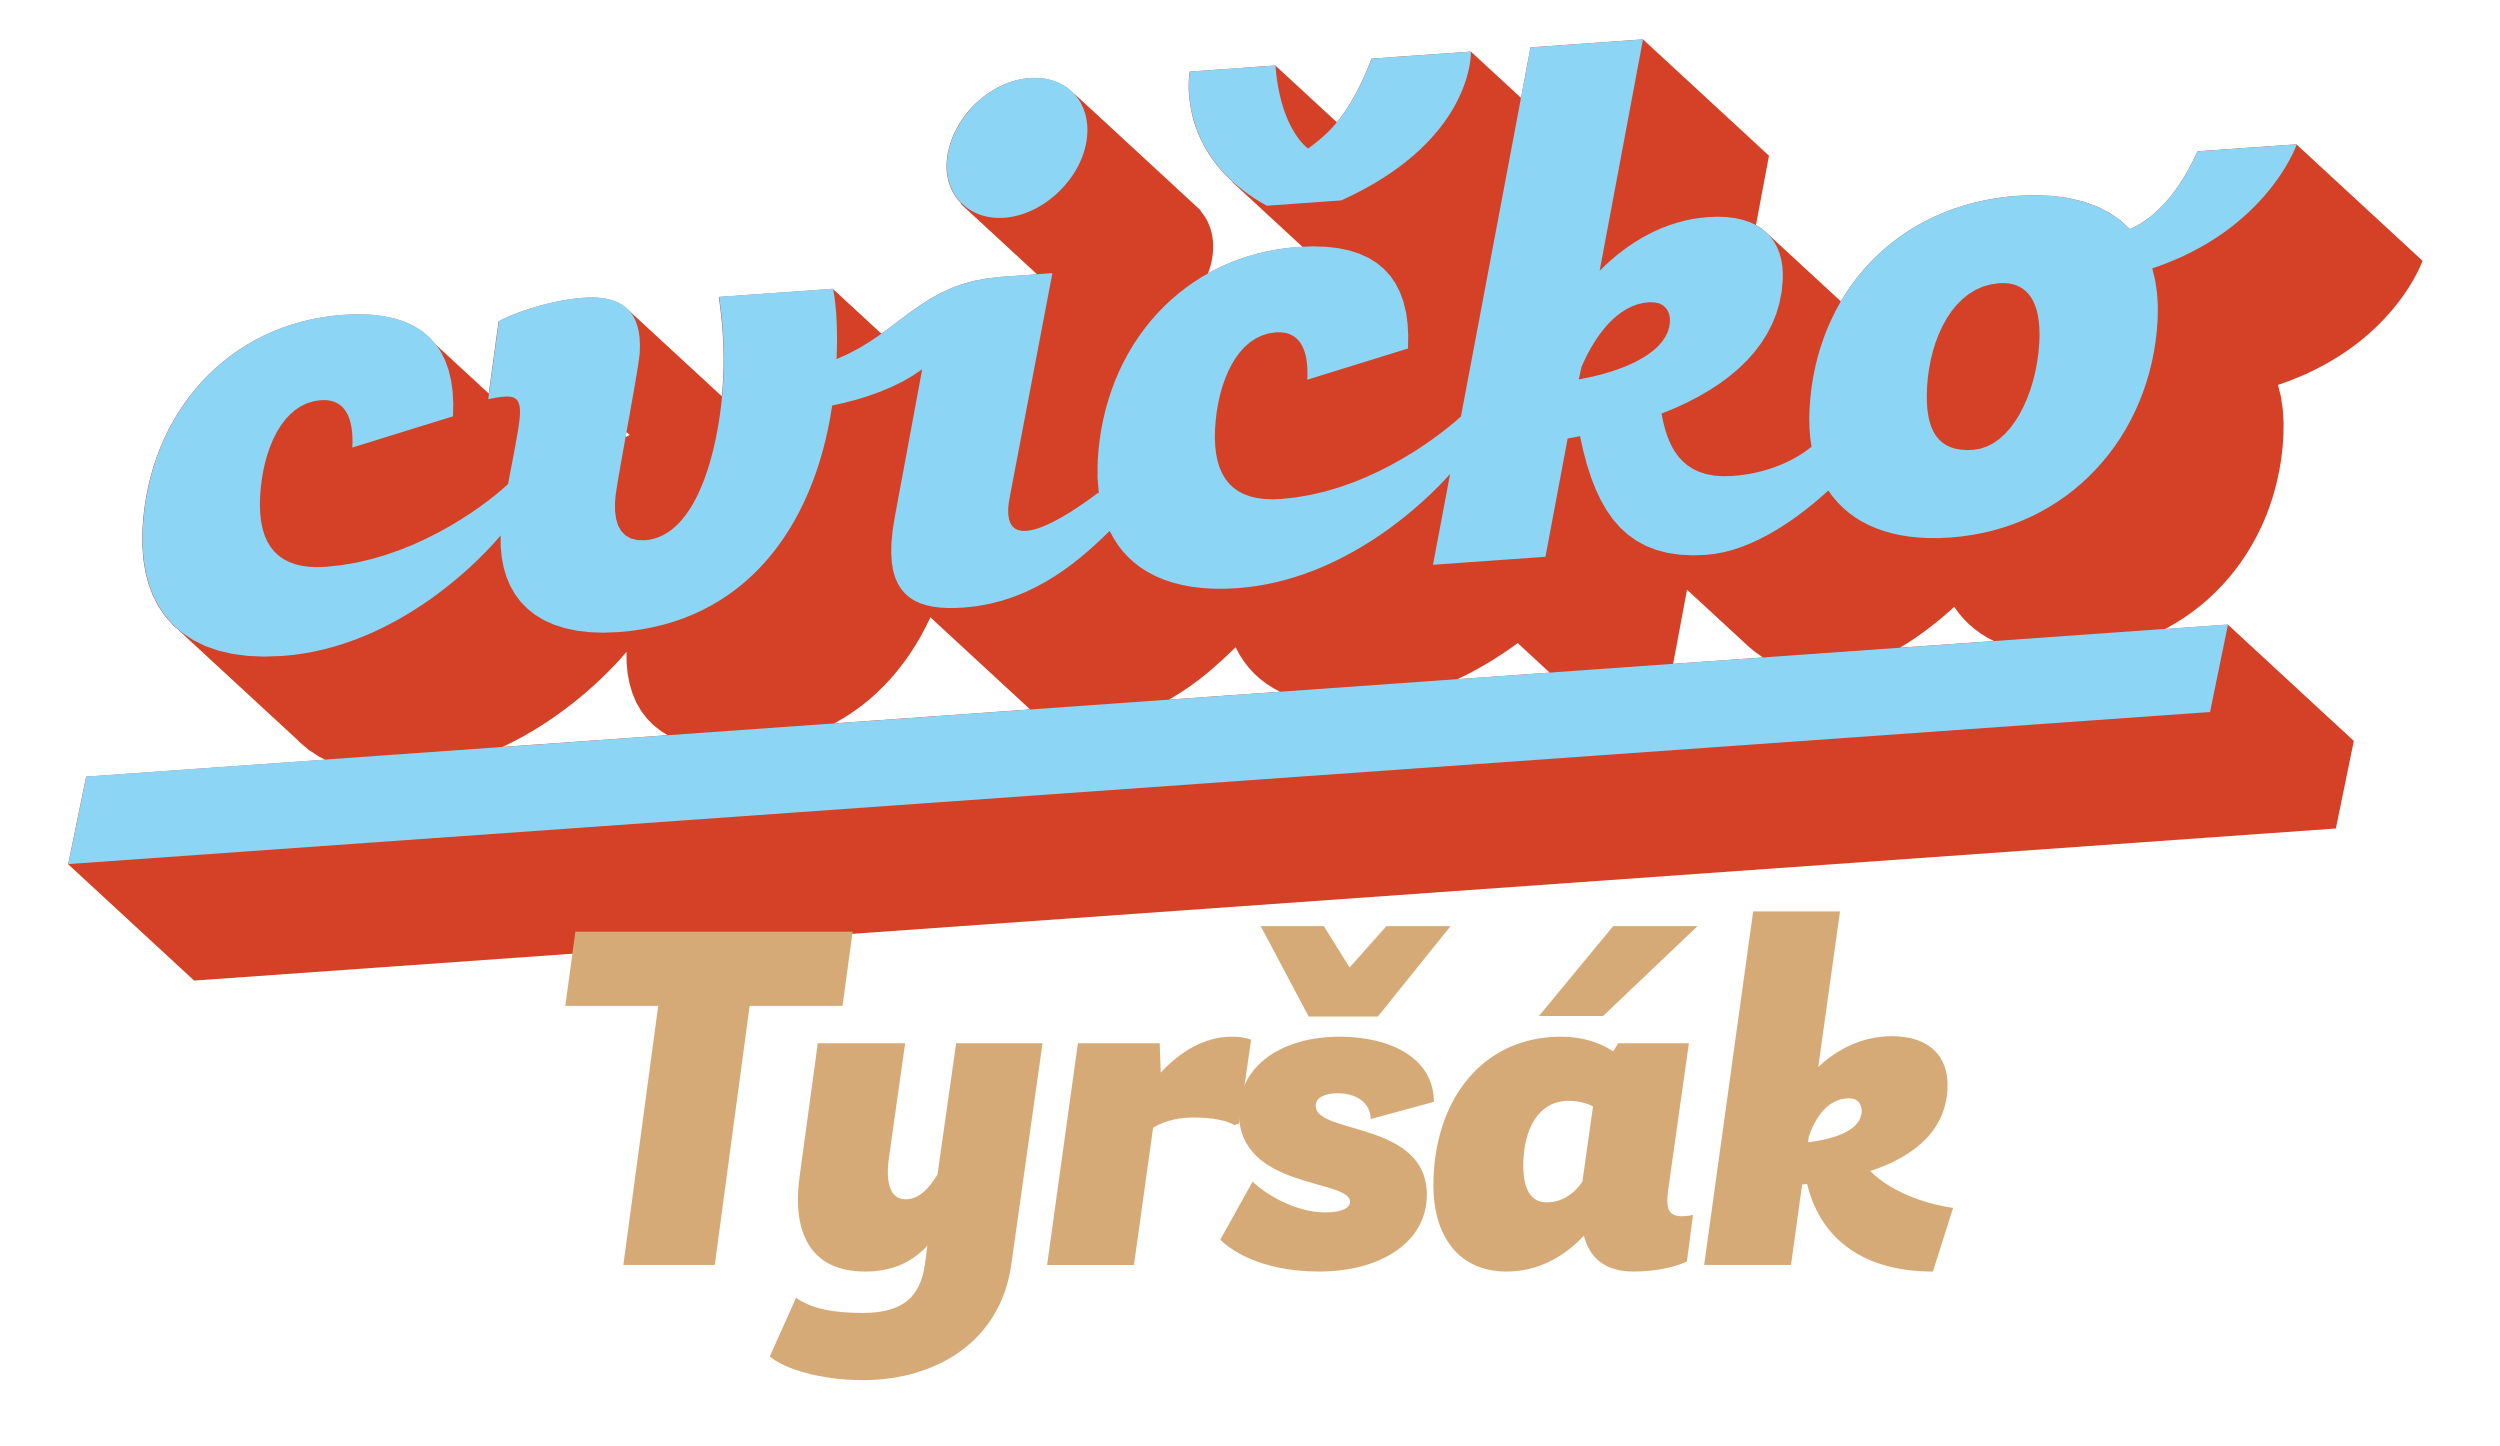 <svg width="140" height="81" viewBox="0 0 140 81" fill="none" xmlns="http://www.w3.org/2000/svg">
<path d="M128.62 8.082L128.482 8.091L128.317 8.102L128.097 8.117L127.826 8.136L127.51 8.158L127.155 8.182L126.764 8.21L126.346 8.24L125.904 8.271L125.444 8.303L124.971 8.337L124.49 8.372L124.008 8.406L123.529 8.44L123.06 8.474L122.826 8.968L122.587 9.427L122.345 9.85L122.1 10.241L121.854 10.599L121.607 10.928L121.361 11.227L121.114 11.498L120.87 11.743L120.628 11.963L120.389 12.16L120.155 12.333L119.926 12.487L119.702 12.62L119.487 12.735L119.279 12.832L118.743 12.34L118.131 11.918L117.446 11.569L116.689 11.295L115.863 11.097L114.967 10.974L114.005 10.931L112.977 10.966L112.355 11.024L111.746 11.106L111.149 11.214L110.567 11.346L109.998 11.503L109.443 11.682L108.903 11.885L108.378 12.11L107.868 12.357L107.375 12.625L106.898 12.913L106.437 13.223L105.994 13.552L105.568 13.9L105.16 14.268L104.771 14.654L104.401 15.057L104.049 15.477L103.716 15.914L103.403 16.368L103.11 16.838L103.088 16.877L98.953 13.059L98.914 13.017L98.638 12.794L98.334 12.605L99.062 8.719L92.007 2.204L85.709 2.652L85.176 5.479L82.371 2.889H82.35L82.335 2.892H82.315L82.291 2.895H82.263L82.233 2.9L82.197 2.903L82.158 2.906L82.115 2.909L82.068 2.912L82.019 2.916L81.966 2.919L81.909 2.923L81.848 2.928L81.785 2.933L81.718 2.937L81.648 2.942L81.575 2.947L81.501 2.951L81.423 2.957L81.343 2.964L81.261 2.97L81.175 2.976L81.087 2.982L80.997 2.988L80.904 2.995L80.81 3.001L80.713 3.007L80.614 3.013L80.514 3.021L80.411 3.029L80.307 3.036L80.202 3.044L80.095 3.052L79.987 3.06L79.876 3.067L79.765 3.075L79.652 3.083L79.539 3.091L79.424 3.098L79.308 3.106L79.191 3.114L79.074 3.122L78.956 3.129L78.837 3.137L78.717 3.145L78.598 3.153L78.478 3.162L78.358 3.171L78.237 3.181L78.116 3.19L77.995 3.199L77.874 3.209L77.753 3.218L77.632 3.227L77.513 3.236L77.393 3.244L77.274 3.252L77.156 3.26L77.038 3.267L76.921 3.275L76.804 3.283L76.746 3.435L76.687 3.584L76.628 3.729L76.569 3.872L76.51 4.011L76.451 4.148L76.392 4.281L76.333 4.411L76.274 4.538L76.215 4.662L76.156 4.783L76.098 4.901L76.039 5.016L75.98 5.129L75.921 5.239L75.862 5.346L75.803 5.45L75.746 5.552L75.688 5.651L75.631 5.749L75.574 5.844L75.516 5.937L75.459 6.026L75.402 6.115L75.344 6.2L75.287 6.284L75.23 6.364L75.172 6.443L75.115 6.521L75.059 6.597L75.003 6.67L74.948 6.741L74.892 6.811L74.862 6.846L71.421 3.669L71.333 3.675L71.243 3.681L71.151 3.687L71.058 3.694L70.964 3.7L70.869 3.706L70.773 3.712L70.676 3.718L70.578 3.725L70.479 3.731L70.38 3.739L70.28 3.746L70.18 3.754L70.079 3.762L69.978 3.77L69.877 3.777L69.777 3.785L69.676 3.793L69.575 3.801L69.474 3.808L69.374 3.816L69.275 3.824L69.175 3.832L69.076 3.839L68.978 3.846L68.881 3.852L68.785 3.858L68.689 3.864L68.594 3.87L68.501 3.877L68.408 3.883L68.317 3.889L68.227 3.895L68.138 3.901L68.052 3.908L67.966 3.914L67.883 3.92L67.8 3.926L67.721 3.932L67.644 3.939L67.568 3.943L67.495 3.948L67.424 3.953L67.356 3.957L67.289 3.962L67.225 3.966L67.165 3.971L67.108 3.976L67.052 3.98L66.999 3.984L66.95 3.987L66.903 3.99L66.86 3.993L66.819 3.996L66.782 3.999L66.749 4.002H66.72L66.694 4.007H66.672L66.653 4.01H66.629L66.619 4.021V4.03L66.616 4.044L66.613 4.061L66.61 4.081L66.607 4.106L66.604 4.134L66.601 4.165L66.596 4.199L66.591 4.238L66.587 4.28L66.584 4.325L66.581 4.373L66.578 4.424L66.574 4.478L66.571 4.538L66.568 4.602V4.669L66.565 4.738V4.965L66.57 5.045L66.573 5.129L66.578 5.216L66.584 5.304L66.591 5.396L66.601 5.489L66.612 5.585L66.624 5.682L66.638 5.783L66.653 5.885L66.671 5.989L66.689 6.095L66.711 6.203L66.734 6.313L66.759 6.425L66.787 6.538L66.816 6.653L66.849 6.769L66.884 6.885L66.922 7.003L66.962 7.122L67.005 7.243L67.052 7.364L67.101 7.487L67.154 7.609L67.21 7.733L67.269 7.857L67.331 7.983L67.396 8.108L67.464 8.234L67.537 8.361L67.613 8.488L67.692 8.615L67.776 8.742L67.862 8.869L67.954 8.996L68.048 9.123L68.148 9.25L68.251 9.378L68.36 9.505L68.472 9.63L68.588 9.756L68.709 9.881L68.834 10.005L68.965 10.129L69.039 10.197L69.019 10.204L72.942 13.826L72.701 13.835L72.102 13.891L71.514 13.973L70.939 14.082L70.378 14.215L69.829 14.373L69.295 14.556L68.774 14.762L68.267 14.99L67.776 15.241L67.644 15.317L67.672 15.243L67.706 15.145L67.738 15.047L67.768 14.95L67.796 14.851L67.821 14.751L67.844 14.652L67.864 14.551L67.889 14.412L67.907 14.274L67.921 14.138L67.931 14.003L67.934 13.914V13.652L67.927 13.567L67.921 13.483L67.912 13.4L67.901 13.318L67.889 13.236L67.875 13.155L67.858 13.076L67.839 12.997L67.819 12.919L67.797 12.843L67.772 12.767L67.746 12.693L67.718 12.62L67.689 12.549L67.658 12.477L67.625 12.408L67.591 12.34L67.554 12.273L67.515 12.208L67.475 12.144L67.433 12.081L67.39 12.019L67.345 11.958L67.298 11.899L67.25 11.842L67.213 11.8L67.247 11.789L60.191 5.275L60.157 5.286L60.145 5.272L60.094 5.217L60.041 5.165L59.987 5.113L59.931 5.064L59.874 5.016L59.815 4.969L59.754 4.924L59.692 4.881L59.629 4.839L59.565 4.799L59.5 4.76L59.434 4.723L59.365 4.687L59.295 4.653L59.224 4.621L59.151 4.591L59.078 4.563L59.004 4.537L58.928 4.512L58.851 4.489L58.773 4.469L58.694 4.45L58.614 4.433L58.531 4.418L58.449 4.404L58.365 4.393L58.28 4.383L58.195 4.376L58.108 4.371L58.02 4.368H57.842L57.752 4.371L57.66 4.377L57.559 4.385L57.459 4.396L57.358 4.41L57.259 4.425L57.16 4.444L57.06 4.464L56.961 4.487L56.864 4.512L56.766 4.54L56.668 4.569L56.571 4.602L56.474 4.636L56.378 4.672L56.284 4.71L56.189 4.751L56.096 4.793L56.003 4.838L55.91 4.884L55.819 4.932L55.729 4.982L55.639 5.034L55.551 5.089L55.462 5.144L55.376 5.202L55.289 5.261L55.203 5.321L55.12 5.383L55.038 5.447L54.956 5.512L54.875 5.58L54.796 5.648L54.718 5.718L54.641 5.789L54.565 5.862L54.49 5.937L54.418 6.012L54.346 6.09L54.277 6.169L54.208 6.25L54.142 6.332L54.077 6.414L54.013 6.498L53.951 6.583L53.891 6.67L53.832 6.756L53.774 6.845L53.719 6.935L53.664 7.025L53.613 7.116L53.564 7.209L53.516 7.302L53.469 7.397L53.424 7.491L53.382 7.587L53.342 7.683L53.303 7.781L53.268 7.879L53.233 7.978L53.201 8.077L53.172 8.178L53.144 8.279L53.119 8.379L53.096 8.482L53.075 8.584L53.052 8.719L53.033 8.852L53.02 8.984L53.01 9.114L53.007 9.201V9.458L53.013 9.542L53.02 9.626L53.029 9.708L53.04 9.79L53.052 9.87L53.068 9.949L53.085 10.028L53.103 10.106L53.123 10.182L53.147 10.258L53.172 10.332L53.198 10.405L53.226 10.478L53.255 10.549L53.288 10.619L53.322 10.687L53.358 10.755L53.395 10.822L53.433 10.887L53.474 10.951L53.516 11.013L53.559 11.073L53.604 11.134L53.65 11.193L53.699 11.25L53.748 11.306L53.799 11.36L53.835 11.396L53.793 11.408L58.076 15.362L56.068 15.505L55.262 15.593L54.528 15.734L53.855 15.923L53.235 16.154L52.66 16.421L52.121 16.718L51.609 17.041L51.116 17.382L50.634 17.737L50.154 18.099L49.667 18.464L49.357 18.685L46.638 16.176L40.251 16.63L40.316 17.101L40.376 17.607L40.43 18.143L40.474 18.709L40.505 19.301L40.52 19.919L40.517 20.562L40.492 21.227L40.471 21.573L40.444 21.926L40.42 22.191L35.074 17.256H35.071L35.066 17.252L34.849 17.086L34.607 16.948L34.339 16.838L34.047 16.756L33.731 16.7L33.392 16.669L33.029 16.663L32.645 16.68L32.321 16.709L31.989 16.751L31.653 16.804L31.315 16.866L30.977 16.937L30.641 17.016L30.309 17.101L29.985 17.193L29.67 17.289L29.366 17.388L29.077 17.49L28.804 17.594L28.55 17.698L28.316 17.8L28.105 17.901L27.919 17.999L27.369 22.038L24.363 19.262L24.011 18.873L23.605 18.537L23.145 18.251L22.63 18.017L22.06 17.834L21.433 17.704L20.752 17.628L20.014 17.605L19.219 17.636L18.619 17.692L18.031 17.774L17.456 17.882L16.894 18.016L16.345 18.174L15.81 18.357L15.289 18.563L14.783 18.791L14.291 19.042L13.815 19.315L13.355 19.608L12.91 19.922L12.482 20.257L12.072 20.61L11.678 20.982L11.301 21.373L10.943 21.781L10.604 22.205L10.283 22.647L9.981 23.104L9.697 23.577L9.433 24.065L9.19 24.568L8.968 25.082L8.767 25.611L8.587 26.152L8.429 26.703L8.293 27.268L8.179 27.843L8.088 28.427L8.02 29.021L7.976 29.624L7.964 30.458L8.017 31.253L8.134 32.005L8.317 32.711L8.567 33.372L8.883 33.981L9.266 34.537L9.715 35.039L10.004 35.286H9.999L16.7 41.474L16.771 41.553L16.979 41.729L17.056 41.801H17.061L17.29 41.996L17.876 42.379L18.213 42.543L4.822 43.493L3.816 48.397L8.426 52.654L10.872 54.912L126.696 46.688L130.808 46.396L131.814 41.492L124.94 35.143L124.76 34.977L121.24 35.227L121.322 35.185L121.813 34.906L122.289 34.605L122.413 34.519L122.748 34.285L123.191 33.944L123.618 33.582L124.025 33.203L124.152 33.072L124.416 32.804L124.788 32.389L125.141 31.956L125.475 31.507L125.718 31.146L125.788 31.042L125.878 30.895L126.082 30.561L126.338 30.1L126.357 30.066L126.609 29.557L126.687 29.384L126.84 29.035L126.904 28.872L127.049 28.5L127.175 28.136L127.237 27.953L127.302 27.733L127.401 27.393L127.514 26.938L127.542 26.823L127.66 26.243L127.755 25.654L127.814 25.144L127.824 25.056L127.869 24.448L127.874 24.189L127.883 23.658L127.86 23.297L127.835 22.912L127.73 22.212L127.587 21.637L127.567 21.554L128.158 21.345L128.72 21.122L129.257 20.886L129.767 20.638L130.25 20.381L130.709 20.114L131.143 19.842L131.552 19.563L131.938 19.279L132.301 18.992L132.642 18.702L132.961 18.413L133.259 18.124L133.536 17.837L133.793 17.554L134.032 17.275L134.251 17.002L134.452 16.737L134.635 16.481L134.801 16.236L134.95 16.002L135.083 15.782L135.201 15.576L135.303 15.387L135.392 15.215L135.466 15.061L135.528 14.927L135.578 14.813L135.615 14.723L135.641 14.657L135.661 14.603L128.606 8.088L128.62 8.082ZM35.083 24.194L35.263 24.36L35.176 24.402L35.03 24.479L35.053 24.349L35.081 24.194H35.083ZM109.017 25.921L108.854 26.474L108.733 26.959L108.854 26.474L109.017 25.921L109.195 25.405L109.017 25.921ZM108.471 28.467L108.432 28.807L108.387 29.418L108.376 29.797L108.387 29.418L108.432 28.807L108.471 28.467ZM75.085 31.02L75.09 30.851L75.085 31.02ZM75.133 30.038L75.192 29.56L75.227 29.359L75.192 29.56L75.133 30.038ZM69.415 28.052L69.315 28.316L69.225 28.587L69.315 28.316L69.415 28.052ZM69.085 29.027L68.975 29.41L68.839 29.974L68.794 30.203L68.839 29.974L68.975 29.41L69.085 29.027ZM68.523 32.328L68.566 31.726L68.597 31.45L68.566 31.726L68.523 32.328L68.516 32.969L68.523 32.328ZM21.75 33.139L21.785 32.934L21.75 33.139ZM21.606 34.818L21.618 34.312L21.632 34.137L21.618 34.312L21.606 34.818L21.615 35.053L21.606 34.818ZM35.501 33.624L35.532 33.465L35.501 33.624L35.443 33.677L35.501 33.624ZM35.611 33.041L35.616 33.02L35.611 33.041L35.601 33.097L35.611 33.041ZM35.723 32.462L35.777 32.177L35.83 31.898L35.881 31.625L35.929 31.361L35.937 31.316L35.929 31.361L35.881 31.625L35.83 31.898L35.777 32.177L35.723 32.462L35.718 32.483L35.723 32.462ZM36.089 30.427L36.114 30.253L36.089 30.427L36.055 30.639L36.089 30.427ZM41.934 31.831L41.88 32.139L41.827 32.437L41.818 32.494L41.827 32.437L41.88 32.139L41.934 31.831L41.956 31.71L41.934 31.831ZM42.635 27.889L42.664 27.717L42.687 27.581L42.664 27.717L42.635 27.889ZM42.879 26.211V26.228L42.872 26.327L42.858 26.456L42.872 26.327L42.879 26.228V26.211ZM42.813 26.789L42.797 26.894L42.813 26.789L42.825 26.699L42.813 26.789ZM42.515 28.584L42.461 28.895L42.449 28.97L42.461 28.895L42.515 28.584L42.52 28.562L42.515 28.584ZM42.329 29.628L42.286 29.867L42.227 30.199L42.166 30.532L42.108 30.864L42.049 31.192L42.03 31.295L42.049 31.192L42.108 30.864L42.166 30.532L42.227 30.199L42.286 29.867L42.329 29.628ZM34.691 34.314L34.412 34.534L34.069 34.787L34.412 34.534L34.691 34.314ZM28.392 41.709L28.737 41.535L28.875 41.466L29.343 41.212L29.797 40.95L29.94 40.863L30.236 40.681L30.447 40.545L30.658 40.409L31.064 40.131L31.454 39.852L31.753 39.629L31.828 39.573L32.184 39.294L32.524 39.018L32.807 38.778L32.845 38.745L33.147 38.48L33.431 38.222L33.696 37.972L33.793 37.877L33.941 37.733L34.037 37.637L34.165 37.509L34.371 37.296L34.39 37.276L34.557 37.099L34.722 36.92L34.864 36.758L34.985 36.617L35.066 36.521L35.084 36.498L35.091 37.126L35.148 37.726L35.227 38.138L35.257 38.294L35.418 38.832L35.542 39.125L35.63 39.334L35.748 39.539L35.897 39.8L36.111 40.083L36.218 40.226L36.594 40.61L36.782 40.757L37.027 40.95L37.182 41.043L37.392 41.17L28.134 41.827L28.164 41.813L28.392 41.708V41.709ZM46.736 40.497L46.857 40.433L46.967 40.368L47.343 40.147L47.813 39.838L48.266 39.508L48.7 39.158L49.117 38.786L49.357 38.55L49.517 38.394L49.71 38.184L49.898 37.983L50.262 37.553L50.609 37.106L50.94 36.639L51.253 36.155L51.35 35.99L51.547 35.656L51.741 35.295L51.825 35.14L51.911 34.964L52.085 34.608L52.102 34.57L57.688 39.728L46.708 40.508L46.733 40.495L46.736 40.497ZM65.612 39.091L65.875 38.93L66.139 38.769L66.633 38.435L66.824 38.296L67.095 38.098L67.301 37.935L67.525 37.758L67.923 37.423L68.008 37.347L68.289 37.099L68.456 36.946L68.624 36.792L68.805 36.62L68.924 36.507L69.194 36.25L69.411 36.654L69.459 36.729L69.657 37.036L69.933 37.392L70.24 37.724L70.578 38.029L70.945 38.308L71.288 38.525L71.344 38.559L71.685 38.736L65.449 39.179L65.612 39.091ZM81.922 37.887L82.366 37.662L82.797 37.429L83.215 37.189L83.418 37.067L83.621 36.944L84.013 36.693L84.392 36.439L84.606 36.289L84.756 36.183L84.99 36.011L86.782 37.667L81.616 38.034L81.922 37.888V37.887ZM94.473 33.023L97.959 36.242L98.111 36.365H98.114L98.215 36.456L98.635 36.755L98.695 36.799L98.728 36.817L93.695 37.175L94.473 33.024V33.023ZM106.439 36.245L106.658 36.111L106.876 35.976L107.298 35.695L107.62 35.467L107.704 35.408L108.091 35.117L108.46 34.825L108.562 34.742L108.809 34.537L108.95 34.415L109.134 34.255L109.437 33.984L109.686 34.33L109.961 34.654L110.109 34.804L110.26 34.954L110.584 35.232L110.829 35.41L110.932 35.486L111.118 35.6L111.304 35.715L111.362 35.745L111.658 35.898L106.389 36.272L106.436 36.245H106.439ZM106.882 30.042L104.069 27.444L106.882 30.042ZM42.814 25.05L42.769 24.865L42.814 25.05L42.838 25.206L42.814 25.05ZM42.489 24.178L42.359 23.999L42.489 24.178L42.596 24.382L42.489 24.178ZM42.14 23.762L42.259 23.884L42.14 23.762ZM34.392 28.87L34.469 28.853L34.392 28.87ZM16.103 31.428L16.036 31.583L15.863 32.039L16.036 31.583L16.103 31.428ZM15.655 32.652L15.774 32.291L15.655 32.652L15.497 33.204L15.441 33.438L15.497 33.204L15.655 32.652ZM126.324 11.489L125.989 11.18L126.324 11.489ZM119.409 17.538L120.031 17.481L120.832 17.453L120.031 17.481L119.409 17.538L119.228 17.563L119.409 17.538ZM117.052 18.017L117.621 17.861L117.83 17.813L117.621 17.861L117.052 18.017L116.497 18.197L116.323 18.262L116.497 18.197L117.052 18.017ZM115.432 18.623L115.62 18.543L115.432 18.623L114.922 18.87L114.671 19.006L114.922 18.87L115.432 18.623ZM57.143 24.664L56.736 24.968L56.485 25.147L56.736 24.968L57.143 24.664Z" fill="#D44126"/>
<path d="M82.367 3.064L82.369 3.024L82.371 2.988V2.959L82.372 2.934V2.914V2.9L82.371 2.889L82.352 2.891L82.336 2.892L82.316 2.894L82.293 2.895L82.265 2.897L82.234 2.898L82.198 2.902L82.16 2.905L82.116 2.908L82.07 2.911L82.02 2.914L81.966 2.919L81.91 2.922L81.85 2.926L81.786 2.931L81.721 2.936L81.651 2.94L81.58 2.945L81.504 2.951L81.427 2.956L81.346 2.962L81.264 2.968L81.178 2.974L81.09 2.981L81 2.987L80.907 2.993L80.814 2.999L80.717 3.007L80.619 3.013L80.518 3.021L80.416 3.029L80.312 3.035L80.207 3.043L80.1 3.05L79.991 3.058L79.881 3.066L79.77 3.074L79.656 3.081L79.543 3.091L79.429 3.098L79.312 3.106L79.196 3.114L79.078 3.123L78.96 3.131L78.843 3.14L78.723 3.148L78.604 3.157L78.483 3.165L78.364 3.174L78.243 3.182L78.122 3.191L78.001 3.199L77.88 3.208L77.761 3.216L77.64 3.226L77.52 3.233L77.401 3.243L77.282 3.25L77.162 3.26L77.045 3.267L76.928 3.275L76.812 3.284L76.753 3.436L76.693 3.585L76.634 3.729L76.575 3.872L76.516 4.011L76.457 4.146L76.397 4.28L76.338 4.41L76.279 4.535L76.22 4.659L76.163 4.78L76.104 4.898L76.045 5.014L75.986 5.126L75.927 5.236L75.87 5.343L75.811 5.448L75.754 5.551L75.695 5.65L75.637 5.747L75.58 5.842L75.522 5.933L75.465 6.023L75.408 6.112L75.35 6.197L75.293 6.281L75.236 6.361L75.178 6.442L75.123 6.518L75.065 6.594L75.01 6.667L74.954 6.738L74.896 6.808L74.841 6.876L74.785 6.941L74.729 7.006L74.675 7.068L74.619 7.13L74.563 7.189L74.509 7.248L74.455 7.304L74.4 7.359L74.346 7.414L74.292 7.466L74.238 7.517L74.183 7.567L74.131 7.617L74.076 7.665L74.024 7.711L73.971 7.756L73.918 7.801L73.866 7.846L73.813 7.888L73.762 7.931L73.709 7.972L73.658 8.013L73.607 8.054L73.556 8.093L73.504 8.131L73.455 8.17L73.404 8.207L73.354 8.244L73.305 8.282L73.255 8.319L73.244 8.311L73.227 8.299L73.216 8.289L73.202 8.279L73.187 8.266L73.17 8.252L73.151 8.235L73.131 8.218L73.109 8.198L73.086 8.176L73.061 8.151L73.035 8.125L73.007 8.097L72.977 8.068L72.948 8.035L72.917 8.001L72.884 7.964L72.852 7.925L72.818 7.885L72.782 7.841L72.746 7.795L72.711 7.747L72.674 7.697L72.636 7.645L72.598 7.589L72.559 7.531L72.52 7.471L72.481 7.407L72.441 7.342L72.402 7.274L72.362 7.203L72.322 7.13L72.281 7.052L72.241 6.973L72.202 6.893L72.162 6.808L72.123 6.719L72.085 6.629L72.046 6.536L72.007 6.439L71.97 6.339L71.933 6.237L71.895 6.132L71.86 6.023L71.826 5.912L71.792 5.797L71.759 5.678L71.727 5.557L71.696 5.433L71.665 5.304L71.637 5.172L71.609 5.037L71.582 4.9L71.558 4.758L71.534 4.613L71.511 4.464L71.491 4.312L71.472 4.156L71.455 3.996L71.44 3.833L71.426 3.666L71.338 3.673L71.248 3.68L71.156 3.686L71.063 3.692L70.969 3.698L70.874 3.706L70.776 3.712L70.68 3.72L70.583 3.726L70.484 3.734L70.384 3.74L70.285 3.748L70.184 3.754L70.085 3.762L69.984 3.77L69.884 3.776L69.783 3.784L69.682 3.79L69.581 3.797L69.481 3.805L69.38 3.811L69.281 3.819L69.181 3.825L69.082 3.833L68.985 3.839L68.887 3.847L68.791 3.853L68.695 3.861L68.6 3.867L68.506 3.873L68.414 3.88L68.323 3.887L68.233 3.894L68.144 3.9L68.059 3.906L67.974 3.912L67.89 3.917L67.81 3.923L67.729 3.929L67.652 3.934L67.577 3.94L67.504 3.945L67.433 3.949L67.365 3.956L67.298 3.96L67.235 3.963L67.174 3.968L67.115 3.973L67.061 3.976L67.008 3.98L66.959 3.983L66.912 3.987L66.869 3.99L66.83 3.993L66.793 3.996L66.76 3.997L66.731 4.001L66.705 4.002L66.683 4.004L66.664 4.005H66.65L66.639 4.007L66.63 4.014L66.629 4.024L66.626 4.038L66.624 4.055L66.621 4.076L66.616 4.1L66.613 4.128L66.61 4.16L66.605 4.194L66.602 4.231L66.598 4.273L66.594 4.318L66.59 4.365L66.587 4.416L66.584 4.47L66.581 4.529L66.579 4.593L66.577 4.659L66.576 4.729V4.802V4.876L66.577 4.955L66.581 5.036L66.584 5.12L66.588 5.206L66.594 5.295L66.602 5.386L66.61 5.479L66.621 5.575L66.633 5.673L66.647 5.774L66.661 5.874L66.68 5.98L66.698 6.085L66.72 6.192L66.743 6.302L66.768 6.414L66.796 6.525L66.827 6.64L66.86 6.756L66.895 6.873L66.932 6.99L66.973 7.11L67.016 7.231L67.063 7.352L67.111 7.474L67.163 7.598L67.219 7.721L67.276 7.846L67.338 7.972L67.404 8.097L67.473 8.223L67.545 8.35L67.621 8.477L67.7 8.604L67.783 8.731L67.87 8.858L67.962 8.987L68.058 9.114L68.157 9.241L68.259 9.368L68.368 9.494L68.479 9.621L68.597 9.746L68.718 9.87L68.844 9.996L68.974 10.12L69.11 10.242L69.25 10.365L69.395 10.486L69.546 10.605L69.701 10.724L69.862 10.842L70.028 10.959L70.2 11.075L70.376 11.188L70.558 11.3L70.747 11.411L70.941 11.52L75.104 11.223L75.411 11.082L75.709 10.94L75.997 10.794L76.277 10.649L76.55 10.501L76.814 10.351L77.069 10.202L77.317 10.05L77.558 9.898L77.79 9.745L78.015 9.59L78.232 9.435L78.443 9.28L78.646 9.125L78.841 8.968L79.03 8.812L79.212 8.655L79.387 8.499L79.556 8.342L79.717 8.186L79.873 8.029L80.022 7.874L80.166 7.719L80.303 7.564L80.434 7.411L80.562 7.257L80.681 7.105L80.796 6.953L80.906 6.803L81.011 6.654L81.11 6.507L81.205 6.36L81.293 6.215L81.379 6.073L81.459 5.93L81.535 5.791L81.606 5.654L81.673 5.518L81.737 5.385L81.797 5.254L81.851 5.126L81.904 4.999L81.952 4.876L81.997 4.755L82.039 4.636L82.078 4.521L82.112 4.41L82.144 4.3L82.174 4.194L82.201 4.092L82.225 3.993L82.248 3.897L82.267 3.805L82.285 3.717L82.301 3.633L82.313 3.553L82.326 3.475L82.335 3.404L82.344 3.336L82.35 3.272L82.356 3.213L82.361 3.159L82.364 3.109L82.367 3.064Z" fill="#8CD5F5"/>
<path d="M123.763 39.872L124.769 34.967L4.833 43.484L3.825 48.388L123.763 39.872Z" fill="#8CD5F5"/>
<path d="M60.889 7.477L60.892 7.389L60.894 7.3V7.214L60.891 7.127L60.886 7.042L60.88 6.958L60.87 6.874L60.859 6.792L60.847 6.71L60.833 6.629L60.816 6.55L60.797 6.471L60.777 6.394L60.756 6.318L60.731 6.243L60.706 6.169L60.678 6.096L60.649 6.025L60.618 5.954L60.584 5.884L60.55 5.817L60.512 5.749L60.475 5.684L60.435 5.62L60.393 5.557L60.349 5.495L60.306 5.436L60.26 5.377L60.212 5.32L60.162 5.264L60.111 5.21L60.058 5.155L60.004 5.104L59.948 5.055L59.891 5.006L59.832 4.958L59.771 4.913L59.711 4.87L59.647 4.828L59.584 4.788L59.519 4.749L59.45 4.712L59.382 4.676L59.313 4.642L59.243 4.611L59.17 4.58L59.097 4.552L59.023 4.526L58.947 4.501L58.869 4.478L58.792 4.458L58.713 4.438L58.632 4.421L58.55 4.407L58.468 4.393L58.384 4.382L58.299 4.373L58.214 4.365L58.127 4.36L58.04 4.357L57.95 4.355L57.86 4.357L57.77 4.36L57.679 4.366L57.578 4.374L57.477 4.385L57.378 4.399L57.277 4.414L57.178 4.433L57.079 4.453L56.98 4.476L56.882 4.501L56.785 4.529L56.687 4.559L56.589 4.59L56.493 4.624L56.398 4.659L56.302 4.698L56.208 4.738L56.115 4.78L56.022 4.825L55.929 4.872L55.837 4.92L55.748 4.969L55.658 5.022L55.568 5.075L55.481 5.13L55.393 5.188L55.307 5.248L55.222 5.309L55.138 5.371L55.056 5.436L54.974 5.501L54.894 5.569L54.814 5.637L54.735 5.709L54.659 5.78L54.584 5.853L54.509 5.929L54.436 6.005L54.365 6.082L54.295 6.161L54.227 6.242L54.16 6.322L54.094 6.406L54.03 6.49L53.968 6.575L53.908 6.66L53.849 6.749L53.791 6.837L53.736 6.927L53.681 7.017L53.63 7.108L53.581 7.201L53.531 7.294L53.486 7.389L53.441 7.483L53.399 7.579L53.359 7.676L53.32 7.773L53.285 7.871L53.251 7.97L53.218 8.069L53.188 8.17L53.161 8.271L53.136 8.372L53.112 8.474L53.092 8.576L53.069 8.709L53.049 8.843L53.037 8.974L53.027 9.103L53.023 9.191L53.021 9.278L53.023 9.364L53.026 9.449L53.03 9.532L53.037 9.616L53.046 9.698L53.057 9.78L53.071 9.861L53.085 9.94L53.102 10.019L53.12 10.097L53.142 10.174L53.164 10.249L53.188 10.325L53.215 10.397L53.243 10.469L53.274 10.54L53.305 10.61L53.339 10.68L53.374 10.746L53.412 10.813L53.45 10.878L53.491 10.941L53.533 11.005L53.576 11.065L53.621 11.126L53.669 11.183L53.717 11.241L53.767 11.296L53.818 11.351L53.872 11.403L53.926 11.454L53.982 11.504L54.039 11.554L54.098 11.6L54.159 11.645L54.221 11.688L54.283 11.73L54.348 11.771L54.413 11.809L54.48 11.847L54.549 11.882L54.618 11.915L54.689 11.947L54.76 11.977L54.833 12.006L54.907 12.033L54.983 12.057L55.059 12.081L55.137 12.101L55.216 12.12L55.297 12.138L55.377 12.152L55.459 12.166L55.541 12.177L55.625 12.186L55.71 12.194L55.796 12.198L55.882 12.202L55.969 12.203L56.057 12.202L56.147 12.198L56.237 12.194L56.335 12.186L56.434 12.175L56.532 12.161L56.631 12.146L56.729 12.127L56.826 12.107L56.924 12.085L57.022 12.059L57.118 12.033L57.214 12.003L57.31 11.971L57.406 11.938L57.501 11.901L57.595 11.864L57.69 11.823L57.783 11.781L57.876 11.737L57.967 11.692L58.059 11.644L58.15 11.592L58.238 11.541L58.328 11.487L58.417 11.433L58.504 11.375L58.589 11.316L58.674 11.256L58.759 11.194L58.841 11.129L58.923 11.064L59.006 10.997L59.085 10.929L59.164 10.858L59.241 10.786L59.317 10.714L59.392 10.639L59.465 10.563L59.537 10.487L59.607 10.408L59.677 10.329L59.743 10.249L59.81 10.166L59.875 10.083L59.937 9.999L59.999 9.914L60.058 9.827L60.117 9.74L60.173 9.652L60.227 9.562L60.28 9.472L60.329 9.381L60.379 9.288L60.425 9.195L60.47 9.102L60.512 9.007L60.554 8.911L60.591 8.816L60.629 8.719L60.663 8.621L60.695 8.523L60.725 8.426L60.752 8.327L60.777 8.227L60.801 8.128L60.821 8.027L60.846 7.888L60.864 7.748L60.88 7.612L60.889 7.477Z" fill="#8CD5F5"/>
<path d="M128.482 8.091L128.319 8.103L128.099 8.119L127.828 8.137L127.513 8.161L127.156 8.185L126.767 8.213L126.347 8.243L125.906 8.274L125.445 8.306L124.971 8.34L124.49 8.375L124.008 8.409L123.531 8.443L123.061 8.477L122.826 8.97L122.587 9.429L122.345 9.852L122.1 10.242L121.854 10.6L121.607 10.929L121.361 11.228L121.114 11.499L120.87 11.746L120.628 11.966L120.391 12.161L120.157 12.335L119.927 12.488L119.704 12.622L119.488 12.736L119.279 12.834L118.743 12.341L118.131 11.919L117.446 11.571L116.689 11.296L115.863 11.098L114.967 10.976L114.005 10.931L112.977 10.966L112.354 11.024L111.745 11.107L111.148 11.214L110.565 11.348L109.996 11.502L109.443 11.682L108.902 11.885L108.378 12.11L107.868 12.357L107.375 12.625L106.898 12.913L106.437 13.223L105.994 13.552L105.568 13.9L105.16 14.268L104.771 14.654L104.399 15.057L104.047 15.477L103.716 15.915L103.403 16.368L103.11 16.838L102.837 17.323L102.586 17.823L102.356 18.337L102.149 18.865L101.963 19.406L101.798 19.959L101.659 20.525L101.541 21.103L101.448 21.692L101.378 22.292L101.333 22.901L101.318 23.461L101.332 24L101.374 24.518L101.443 25.017L101.336 25.104L101.206 25.201L101.053 25.31L100.878 25.428L100.678 25.55L100.458 25.676L100.213 25.803L99.948 25.93L99.658 26.054L99.348 26.173L99.014 26.283L98.659 26.386L98.281 26.476L97.881 26.553L97.46 26.613L97.016 26.655L96.471 26.669L95.981 26.632L95.541 26.547L95.149 26.421L94.802 26.256L94.496 26.057L94.23 25.829L93.999 25.577L93.799 25.302L93.628 25.012L93.484 24.71L93.362 24.399L93.261 24.085L93.176 23.771L93.104 23.462L93.042 23.163L93.757 22.872L94.442 22.557L95.096 22.219L95.716 21.86L96.302 21.477L96.849 21.071L97.358 20.643L97.826 20.19L98.249 19.714L98.627 19.214L98.959 18.69L99.241 18.141L99.472 17.568L99.648 16.969L99.769 16.346L99.834 15.698L99.839 15.291L99.811 14.902L99.749 14.531L99.653 14.181L99.521 13.852L99.356 13.549L99.152 13.27L98.914 13.017L98.639 12.794L98.326 12.6L97.976 12.437L97.588 12.309L97.162 12.214L96.699 12.157L96.193 12.136L95.649 12.157L95.198 12.202L94.754 12.27L94.32 12.361L93.896 12.476L93.481 12.611L93.075 12.766L92.68 12.938L92.294 13.13L91.918 13.336L91.553 13.559L91.198 13.796L90.854 14.048L90.519 14.31L90.195 14.584L89.883 14.868L89.581 15.161L92.008 2.206L85.709 2.652L81.812 23.323L81.487 23.61L81.109 23.921L80.679 24.256L80.204 24.606L79.684 24.967L79.122 25.333L78.519 25.696L77.88 26.052L77.204 26.395L76.499 26.719L75.761 27.02L74.999 27.288L74.21 27.522L73.399 27.712L72.568 27.855L71.72 27.945L71.243 27.962L70.798 27.943L70.389 27.889L70.012 27.799L69.668 27.674L69.358 27.514L69.081 27.319L68.837 27.088L68.625 26.823L68.447 26.522L68.299 26.187L68.185 25.818L68.103 25.415L68.052 24.977L68.031 24.506L68.044 23.999L68.081 23.521L68.138 23.044L68.221 22.571L68.324 22.108L68.451 21.655L68.602 21.22L68.775 20.802L68.974 20.41L69.195 20.048L69.442 19.714L69.712 19.418L70.008 19.163L70.33 18.949L70.676 18.784L71.048 18.67L71.446 18.612L71.734 18.609L71.992 18.643L72.218 18.712L72.416 18.811L72.588 18.936L72.736 19.087L72.858 19.259L72.96 19.449L73.043 19.654L73.108 19.872L73.156 20.099L73.188 20.331L73.208 20.569L73.218 20.804V21.037L73.208 21.264L78.847 19.516L78.861 18.794L78.824 18.116L78.736 17.487L78.595 16.906L78.403 16.371L78.156 15.886L77.857 15.449L77.505 15.063L77.099 14.726L76.637 14.441L76.122 14.206L75.552 14.024L74.926 13.894L74.245 13.818L73.507 13.795L72.712 13.826L72.112 13.882L71.525 13.966L70.95 14.074L70.389 14.207L69.84 14.365L69.305 14.547L68.785 14.753L68.278 14.982L67.788 15.232L67.311 15.505L66.85 15.799L66.407 16.112L65.979 16.447L65.568 16.8L65.173 17.172L64.798 17.563L64.439 17.971L64.099 18.397L63.778 18.837L63.474 19.296L63.192 19.769L62.929 20.255L62.685 20.758L62.464 21.272L62.262 21.801L62.083 22.342L61.924 22.893L61.788 23.458L61.673 24.033L61.583 24.617L61.515 25.211L61.47 25.814L61.462 26.761L61.538 27.655L61.5 27.592L61.278 27.757L61.042 27.928L60.797 28.103L60.542 28.28L60.28 28.455L60.013 28.627L59.742 28.796L59.471 28.956L59.199 29.106L58.93 29.247L58.665 29.372L58.406 29.484L58.155 29.577L57.913 29.65L57.685 29.701L57.468 29.729L57.239 29.727L57.032 29.689L56.854 29.608L56.704 29.484L56.588 29.311L56.505 29.087L56.462 28.808L56.459 28.472L56.498 28.1L56.577 27.672L58.934 15.294L56.087 15.497L55.283 15.585L54.546 15.726L53.874 15.915L53.254 16.145L52.677 16.411L52.138 16.709L51.626 17.031L51.133 17.372L50.65 17.727L50.169 18.088L49.682 18.453L49.18 18.814L48.653 19.166L48.095 19.504L47.495 19.82L46.847 20.11L46.866 19.575L46.874 19.045L46.869 18.524L46.854 18.016L46.824 17.521L46.782 17.047L46.725 16.594L46.654 16.166L40.268 16.619L40.333 17.092L40.395 17.596L40.447 18.132L40.491 18.696L40.522 19.29L40.537 19.908L40.534 20.551L40.51 21.218L40.489 21.564L40.461 21.917L40.429 22.278L40.389 22.644L40.344 23.014L40.291 23.388L40.232 23.763L40.165 24.138L40.093 24.513L40.012 24.887L39.924 25.257L39.829 25.623L39.727 25.984L39.615 26.339L39.497 26.686L39.37 27.024L39.235 27.351L39.091 27.668L38.939 27.973L38.778 28.263L38.609 28.539L38.429 28.797L38.242 29.041L38.045 29.266L37.837 29.47L37.622 29.653L37.395 29.816L37.158 29.954L36.912 30.069L36.656 30.158L36.39 30.22L36.111 30.255L35.692 30.245L35.333 30.155L35.035 29.989L34.798 29.749L34.619 29.439L34.502 29.064L34.443 28.625L34.441 28.128L34.468 27.813L34.481 27.695L34.502 27.55L34.528 27.378L34.559 27.184L34.593 26.967L34.633 26.731L34.677 26.477L34.725 26.206L34.775 25.921L34.827 25.625L34.881 25.316L34.939 25L34.996 24.678L35.055 24.349L35.115 24.017L35.174 23.684L35.235 23.352L35.294 23.024L35.351 22.698L35.408 22.379L35.463 22.067L35.515 21.767L35.565 21.478L35.611 21.202L35.655 20.942L35.695 20.699L35.729 20.476L35.76 20.274L35.785 20.094L35.805 19.939L35.819 19.812L35.827 19.711L35.836 19.285L35.815 18.893L35.763 18.535L35.683 18.212L35.574 17.923L35.438 17.665L35.275 17.439L35.084 17.242L34.867 17.076L34.626 16.94L34.358 16.83L34.066 16.748L33.75 16.69L33.409 16.659L33.046 16.653L32.662 16.67L32.338 16.698L32.006 16.74L31.671 16.793L31.332 16.855L30.994 16.924L30.659 17.003L30.328 17.089L30.003 17.18L29.689 17.276L29.385 17.375L29.095 17.476L28.822 17.58L28.567 17.684L28.333 17.786L28.122 17.887L27.937 17.985L27.341 22.357L27.545 22.312L27.781 22.269L28.03 22.233L28.28 22.208L28.503 22.207L28.691 22.236L28.841 22.301L28.957 22.405L29.041 22.549L29.094 22.735L29.119 22.97L29.115 23.252L29.105 23.385L29.089 23.541L29.066 23.718L29.038 23.912L29.004 24.124L28.965 24.352L28.923 24.592L28.878 24.846L28.83 25.11L28.779 25.383L28.726 25.662L28.672 25.947L28.616 26.237L28.561 26.528L28.505 26.82L28.45 27.11L28.143 27.384L27.779 27.689L27.361 28.018L26.893 28.365L26.375 28.725L25.811 29.09L25.205 29.455L24.557 29.814L23.872 30.162L23.152 30.492L22.399 30.795L21.616 31.07L20.807 31.308L19.973 31.504L19.118 31.649L18.244 31.742L17.765 31.759L17.32 31.741L16.911 31.687L16.534 31.597L16.19 31.471L15.88 31.312L15.602 31.116L15.359 30.885L15.147 30.62L14.969 30.32L14.821 29.985L14.707 29.616L14.624 29.213L14.573 28.774L14.553 28.303L14.566 27.796L14.603 27.319L14.66 26.841L14.742 26.369L14.846 25.905L14.973 25.453L15.123 25.017L15.297 24.6L15.495 24.208L15.717 23.845L15.964 23.512L16.235 23.216L16.529 22.96L16.852 22.746L17.197 22.582L17.569 22.467L17.968 22.41L18.256 22.407L18.513 22.441L18.74 22.509L18.938 22.608L19.11 22.734L19.257 22.884L19.38 23.056L19.482 23.247L19.564 23.451L19.629 23.67L19.677 23.896L19.71 24.129L19.73 24.366L19.739 24.602V24.834L19.73 25.062L25.369 23.314L25.383 22.591L25.346 21.914L25.257 21.285L25.116 20.703L24.924 20.169L24.678 19.683L24.379 19.246L24.027 18.86L23.621 18.524L23.159 18.239L22.644 18.003L22.074 17.822L21.448 17.692L20.767 17.616L20.029 17.593L19.234 17.623L18.634 17.679L18.047 17.761L17.472 17.87L16.911 18.005L16.362 18.163L15.827 18.344L15.306 18.55L14.8 18.778L14.31 19.029L13.832 19.302L13.373 19.597L12.929 19.91L12.501 20.244L12.09 20.598L11.696 20.97L11.32 21.36L10.96 21.768L10.621 22.193L10.3 22.635L9.996 23.093L9.714 23.566L9.45 24.053L9.207 24.555L8.985 25.07L8.784 25.598L8.604 26.139L8.446 26.691L8.31 27.255L8.195 27.83L8.105 28.415L8.037 29.008L7.992 29.611L7.979 30.445L8.032 31.24L8.15 31.992L8.333 32.699L8.581 33.359L8.897 33.968L9.28 34.525L9.729 35.027L10.247 35.47L10.832 35.853L11.486 36.174L12.208 36.428L13 36.614L13.86 36.729L14.792 36.769L15.791 36.735L16.401 36.678L16.997 36.596L17.583 36.489L18.157 36.358L18.72 36.208L19.27 36.038L19.808 35.85L20.331 35.645L20.843 35.427L21.339 35.194L21.823 34.949L22.291 34.697L22.745 34.435L23.183 34.165L23.605 33.892L24.013 33.615L24.402 33.334L24.775 33.055L25.132 32.776L25.471 32.5L25.792 32.229L26.094 31.963L26.378 31.705L26.643 31.456L26.888 31.217L27.114 30.991L27.32 30.78L27.505 30.583L27.669 30.403L27.812 30.242L27.934 30.101L28.034 29.983L28.04 30.611L28.097 31.209L28.206 31.78L28.365 32.316L28.579 32.818L28.846 33.285L29.166 33.711L29.543 34.095L29.976 34.436L30.464 34.731L31.009 34.977L31.614 35.171L32.276 35.314L32.998 35.401L33.781 35.43L34.624 35.397L35.27 35.337L35.9 35.25L36.511 35.135L37.104 34.994L37.679 34.828L38.237 34.638L38.778 34.421L39.3 34.182L39.806 33.919L40.292 33.633L40.762 33.325L41.215 32.995L41.65 32.645L42.067 32.273L42.467 31.88L42.848 31.47L43.213 31.04L43.561 30.592L43.89 30.126L44.203 29.642L44.498 29.143L44.775 28.627L45.035 28.095L45.279 27.55L45.505 26.989L45.713 26.415L45.905 25.826L46.079 25.226L46.235 24.614L46.375 23.989L46.497 23.354L46.602 22.709L47.278 22.559L47.956 22.382L48.627 22.174L49.287 21.937L49.926 21.669L50.536 21.371L51.111 21.04L51.643 20.677L50.116 28.907L49.985 29.718L49.918 30.445L49.909 30.994L49.941 31.488L50.014 31.932L50.124 32.327L50.273 32.674L50.459 32.976L50.678 33.235L50.93 33.455L51.214 33.637L51.529 33.782L51.873 33.894L52.243 33.973L52.64 34.024L53.061 34.049L53.506 34.047L53.974 34.024L54.725 33.942L55.444 33.809L56.132 33.63L56.788 33.413L57.411 33.161L58.001 32.88L58.561 32.576L59.088 32.254L59.582 31.922L60.044 31.583L60.475 31.243L60.873 30.909L61.239 30.585L61.572 30.278L61.875 29.992L62.143 29.735L62.36 30.14L62.606 30.521L62.882 30.878L63.189 31.209L63.527 31.515L63.894 31.794L64.293 32.045L64.722 32.268L65.181 32.462L65.672 32.624L66.193 32.758L66.746 32.86L67.329 32.93L67.945 32.967L68.593 32.97L69.27 32.938L69.829 32.886L70.38 32.813L70.921 32.719L71.451 32.606L71.972 32.474L72.483 32.325L72.982 32.161L73.472 31.983L73.949 31.791L74.416 31.586L74.872 31.37L75.313 31.146L75.744 30.913L76.163 30.673L76.567 30.428L76.959 30.177L77.338 29.923L77.703 29.667L78.054 29.41L78.39 29.152L78.713 28.897L79.019 28.644L79.311 28.396L79.587 28.153L79.847 27.916L80.092 27.686L80.32 27.466L80.532 27.255L80.726 27.057L80.904 26.869L81.064 26.697L81.206 26.541L80.247 31.628L86.545 31.18L87.788 24.558L88.482 24.427L88.662 25.242L88.865 26.008L89.096 26.727L89.355 27.393L89.646 28.01L89.969 28.574L90.328 29.086L90.725 29.541L91.164 29.94L91.643 30.282L92.168 30.568L92.739 30.792L93.36 30.957L94.031 31.059L94.758 31.098L95.539 31.073L96.04 31.015L96.539 30.921L97.034 30.791L97.522 30.628L98.002 30.437L98.475 30.222L98.937 29.985L99.386 29.731L99.824 29.461L100.247 29.182L100.653 28.894L101.04 28.602L101.409 28.311L101.758 28.023L102.083 27.74L102.386 27.468L102.635 27.815L102.911 28.137L103.21 28.438L103.534 28.715L103.881 28.97L104.253 29.199L104.649 29.404L105.067 29.585L105.507 29.74L105.972 29.872L106.458 29.976L106.966 30.055L107.495 30.107L108.046 30.132L108.617 30.131L109.209 30.101L109.824 30.044L110.427 29.958L111.018 29.848L111.596 29.71L112.16 29.549L112.712 29.362L113.248 29.151L113.771 28.917L114.277 28.661L114.769 28.382L115.245 28.081L115.705 27.761L116.147 27.419L116.573 27.058L116.982 26.679L117.371 26.28L117.743 25.865L118.097 25.432L118.43 24.983L118.744 24.518L119.039 24.037L119.312 23.541L119.564 23.033L119.797 22.511L120.006 21.974L120.192 21.427L120.358 20.869L120.499 20.299L120.617 19.719L120.711 19.13L120.781 18.53L120.826 17.924L120.839 17.134L120.792 16.388L120.687 15.688L120.524 15.03L121.114 14.823L121.677 14.599L122.213 14.364L122.722 14.116L123.205 13.858L123.664 13.594L124.098 13.319L124.507 13.04L124.895 12.757L125.258 12.468L125.599 12.178L125.918 11.889L126.216 11.6L126.493 11.313L126.75 11.03L126.989 10.752L127.208 10.479L127.409 10.214L127.592 9.96L127.758 9.715L127.907 9.481L128.04 9.261L128.158 9.055L128.262 8.866L128.35 8.692L128.424 8.539L128.486 8.406L128.536 8.292L128.573 8.203L128.599 8.136L128.62 8.082L128.482 8.091Z" fill="#8CD5F5"/>
<path d="M114.214 18.746L114.201 19.17L114.158 19.708L114.087 20.246L113.986 20.778L113.859 21.3L113.705 21.807L113.526 22.297L113.321 22.762L113.092 23.2L112.841 23.607L112.565 23.977L112.269 24.305L111.951 24.591L111.611 24.826L111.253 25.008L110.877 25.132L110.481 25.192L110.123 25.203L109.795 25.18L109.494 25.125L109.223 25.04L108.978 24.924L108.761 24.777L108.57 24.599L108.404 24.391L108.263 24.154L108.146 23.887L108.053 23.591L107.983 23.269L107.933 22.917L107.907 22.538L107.901 22.132L107.915 21.7L107.955 21.182L108.025 20.668L108.121 20.156L108.246 19.654L108.398 19.164L108.58 18.691L108.789 18.242L109.026 17.817L109.291 17.422L109.585 17.062L109.908 16.74L110.258 16.461L110.638 16.23L111.046 16.049L111.483 15.925L111.948 15.858L112.23 15.852L112.493 15.873L112.74 15.923L112.969 16.001L113.18 16.108L113.372 16.242L113.546 16.405L113.701 16.597L113.836 16.817L113.95 17.067L114.045 17.345L114.119 17.651L114.172 17.988L114.203 18.352L114.214 18.746Z" fill="#D44126"/>
<path d="M93.513 17.809L93.517 18.025L93.475 18.326L93.383 18.614L93.245 18.89L93.061 19.153L92.838 19.403L92.574 19.639L92.273 19.862L91.942 20.071L91.578 20.268L91.187 20.449L90.77 20.618L90.331 20.773L89.874 20.913L89.398 21.038L88.908 21.15L88.408 21.247L88.567 20.541L88.712 20.217L88.868 19.894L89.039 19.576L89.22 19.265L89.414 18.963L89.618 18.671L89.837 18.394L90.066 18.132L90.306 17.89L90.561 17.669L90.824 17.472L91.102 17.3L91.388 17.157L91.688 17.045L91.999 16.968L92.32 16.926L92.642 16.931L92.906 16.988L93.118 17.093L93.281 17.235L93.399 17.408L93.475 17.602L93.513 17.809Z" fill="#D44126"/>
<path d="M47.748 52.173L47.182 56.33H41.979L40.027 70.838H34.908L36.859 56.33H31.656L32.222 52.173H47.748Z" fill="#D6AA77"/>
<path d="M53.545 58.424H58.381L56.628 70.84C56.034 75.025 52.556 77.288 48.284 77.288C46.021 77.288 43.901 76.666 43.109 75.958L44.58 72.677C45.457 73.298 46.7 73.525 48.312 73.525C50.631 73.525 51.536 72.564 51.79 70.838L51.931 69.764C50.998 70.755 49.867 71.207 48.453 71.207C45.342 71.207 44.352 68.974 44.777 65.891L45.795 58.424H50.688L49.783 64.817C49.614 65.976 49.726 67.163 50.716 67.163C51.395 67.163 51.961 66.655 52.499 65.778L53.545 58.424Z" fill="#D6AA77"/>
<path d="M70.062 58.226L69.383 62.921L69.129 63.006C68.704 62.752 67.912 62.581 66.838 62.581C66.159 62.581 65.339 62.695 64.575 63.147L63.501 70.84H58.637L60.362 58.424H64.944L65.001 60.064C66.075 58.905 67.433 58.055 68.989 58.055C69.442 58.055 69.753 58.113 70.063 58.224L70.062 58.226Z" fill="#D6AA77"/>
<path d="M73.681 61.93C73.681 63.542 79.903 62.778 79.903 66.907C79.903 69.594 77.272 71.206 73.878 71.206C70.484 71.206 68.816 69.905 68.335 69.423L70.146 66.171C70.938 66.935 72.605 67.896 74.217 67.896C75.208 67.896 75.603 67.614 75.603 67.303C75.603 66.002 69.381 66.624 69.381 62.326C69.381 59.61 71.871 58.055 75.01 58.055C77.894 58.055 80.298 59.272 80.298 61.704L76.763 62.665C76.707 61.506 75.631 61.222 74.924 61.222C74.217 61.222 73.68 61.448 73.68 61.929L73.681 61.93ZM77.159 56.924H73.284L70.598 51.862H74.134L75.577 54.18L77.641 51.862H81.233L77.161 56.924H77.159Z" fill="#D6AA77"/>
<path d="M93.422 66.625C93.251 67.87 93.478 68.295 94.808 68.039L94.468 70.641C93.903 70.924 92.799 71.207 91.471 71.207C89.886 71.207 89.011 70.443 88.699 69.198C87.482 70.499 85.984 71.207 84.372 71.207C81.628 71.207 80.27 69.143 80.27 66.399C80.27 61.704 82.928 58.055 87.425 58.055C88.612 58.055 89.546 58.367 90.338 58.875L90.62 58.423H94.578L93.419 66.625H93.422ZM88.614 66.173L89.208 61.958C88.812 61.76 88.36 61.647 87.85 61.647C86.125 61.647 85.305 63.259 85.305 65.296C85.305 66.625 85.757 67.332 86.605 67.332C87.453 67.332 88.132 66.88 88.614 66.173ZM95.062 51.862L89.773 56.896H86.182L90.339 51.862H95.062Z" fill="#D6AA77"/>
<path d="M109.373 67.644L108.242 71.207C104.48 71.207 101.99 69.51 101.2 66.314C101.115 66.314 101.002 66.314 100.918 66.342L100.296 70.838H95.432L98.176 51.04H103.04L101.823 59.751C102.869 58.761 104.283 58.026 105.952 58.026C108.074 58.026 109.063 59.185 109.063 60.742C109.063 63.201 107.31 64.73 104.736 65.578C105.98 66.85 108.101 67.473 109.373 67.642V67.644ZM101.284 63.685L101.256 63.967C102.84 63.769 104.253 63.26 104.253 62.214C104.253 61.875 104.085 61.507 103.547 61.507C102.359 61.507 101.651 62.581 101.284 63.685Z" fill="#D6AA77"/>
</svg>
